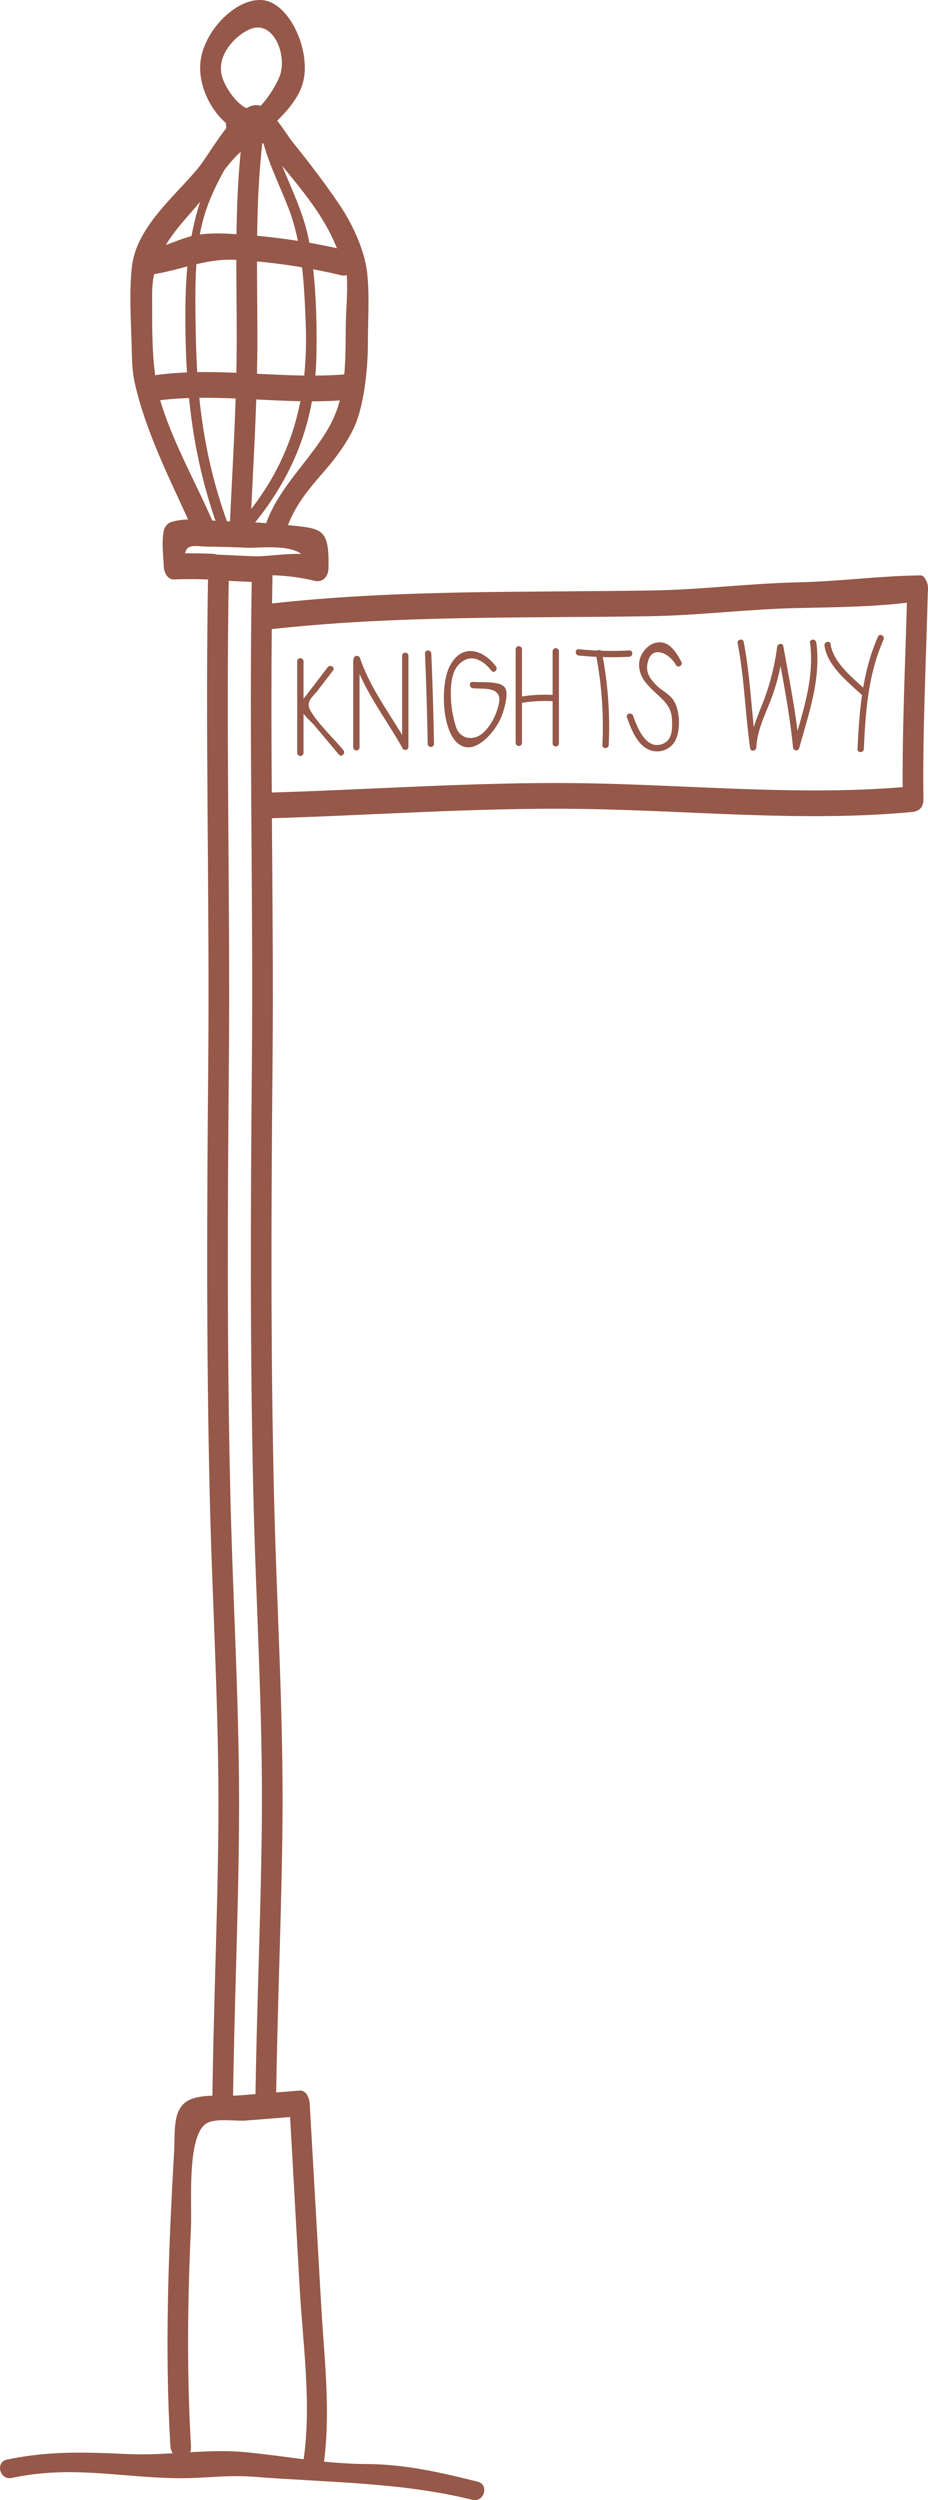 <svg id="Layer_1" data-name="Layer 1" xmlns="http://www.w3.org/2000/svg" viewBox="0 0 371.56 1000"><defs><style>.cls-1{fill:#965849;}</style></defs><title>iconmark_copper</title><path class="cls-1" d="M83.32,229.21c-1.17,65.59.64,131.31.05,196.94-.52,56.75-.75,113.51.56,170.23,1,44.13,3.83,88.28,3.51,132.47-.27,37.23-2,74.49-2.42,111.73-.08,6.62,8.18,6.81,8.27.18.46-37.25,2.15-74.5,2.42-111.74.32-44.18-2.49-88.33-3.51-132.46-1.32-56.72-1.08-113.48-.57-170.23.6-65.63-1.21-131.35,0-196.94.12-6.62-8.15-6.81-8.27-.18Z"/><path class="cls-1" d="M100.84,229.58c-1.17,65.59.64,131.31,0,196.94-.51,56.76-.74,113.52.57,170.23,1,44.13,3.87,88.29,3.42,132.47-.37,37.24-2.11,74.48-2.57,111.73-.08,6.62,8.19,6.81,8.27.18.46-37.26,2.19-74.5,2.57-111.74.44-44.18-2.4-88.33-3.42-132.46-1.32-56.72-1.09-113.48-.57-170.23.6-65.63-1.21-131.35,0-196.94.11-6.62-8.15-6.81-8.27-.18Z"/><path class="cls-1" d="M107.94,251.73c50.92-5.69,101.46-4.44,152.45-5.26,19.63-.32,39.21-2.84,58.83-3.26,16.51-.36,32.64-.45,49.13-2.8,5.21-.74,3.17-10.32.22-10.28-16.66.22-32.62,2.44-49.13,2.79-19.62.43-39.2,3-58.83,3.26-51,.83-101.54-.43-152.45,5.27-5.25.58-5.53,10.88-.22,10.28Z"/><path class="cls-1" d="M106.33,327.35c42-1.19,84.13-4.37,126.08-3.81,44.09.59,89.1,5.39,133.08,1.21,5.26-.5,5.53-10.8.22-10.29-44,4.18-89-.61-133.08-1.2-42-.57-84.11,2.61-126.08,3.8-5.31.15-5.55,10.44-.22,10.29Z"/><path class="cls-1" d="M363.26,235.16c-.67,28.14-2.16,56.2-1.8,84.35.09,6.6,8.36,6.82,8.27.18-.36-28.16,1.12-56.21,1.79-84.36.16-6.62-8.11-6.8-8.26-.17Z"/><path class="cls-1" d="M86.82,232.11l17.84.83c5.31.25,5.53-10,.21-10.29L87,221.83c-5.31-.25-5.53,10-.21,10.28Z"/><path class="cls-1" d="M85.78,221.54c-5.31-.25-10.59-.29-15.91-.12l4,5.23c-.48-10.12,2.44-8.14,9.52-8,5,.07,10,.19,15,.42,6.81.31,25.17-2.74,24.84,8.26l5.34-4.85c-8.46-2-17.46-.23-26.11.1-5.3.21-4.82,7.77.51,7.57a83.25,83.25,0,0,1,23.19,2.2c2.62.63,5.24-1.26,5.34-4.85.48-16.43-2.7-16-15.85-17.44-8.5-.94-17-1.36-25.59-1.57-6.61-.17-15-1.73-21.49.3a4.7,4.7,0,0,0-3,3.53c-.9,4.67-.19,9.45,0,14.2.13,2.68,1.63,5.3,4,5.23,5.31-.17,10.59-.13,15.9.12s5.54-10,.22-10.29Z"/><path class="cls-1" d="M84.71,207.55c-6.48-14.67-14.77-29.49-19.82-45C60.4,148.73,61,132.7,60.91,118c-.17-18.1,11-27.13,20.57-38.93,4.73-5.84,9.46-13.49,14.85-18.32,7.79-7,8.3-4.82,15,3.52,8.15,10.13,17.51,20.64,22.88,33.39,1.31,3.1,4.2,8.57,4.55,11.84.61,5.77-.19,14-.3,19.82-.18,9.57.2,21-2.24,30.25-2.34,8.94-6.11,14.36-11,21-6.76,9.07-15.19,18.19-19,29.72-2,6.14,5.89,9,7.91,2.9,3.93-11.82,10-18,17.45-26.76,3.83-4.52,8.85-11.59,11.13-17.71,3.27-8.76,4.59-21.85,4.59-31.2S148,117.78,147,109c-1.13-9.45-6.18-19.86-11.05-27.07-5.85-8.66-12.17-16.88-18.59-24.87-3.44-4.28-8.43-13.43-13.49-14.84C95.55,39.91,84.63,60.71,79.5,67,70.66,78,54.5,90.6,52.78,106.91c-1.07,10.1-.37,20.86-.09,30.69.24,8.45.06,11.24,2.17,19.32,5.14,19.68,14.58,37.53,22.6,55.67,2.56,5.78,9.81.76,7.25-5Z"/><path class="cls-1" d="M101.47,43.72c-4.81.9-11.74-8.58-12.81-14.09-1.62-8.33,6.24-16,11.88-18.12,8.39-3.21,14.11,9.07,11.81,17.86-1.17,4.46-10.42,19.71-15.65,15.55-4.48-3.56-8.83,5.25-4.36,8.79,5.16,4.1,10.24,2.2,15-2.06s10.87-10.09,13.43-16.92c4.61-12.32-3.95-32.61-14.8-34.56C95.35-1.72,81.11,12.24,80.19,25.56c-1,14.43,11.87,30.26,23.27,28.13,5.25-1,3.24-10.95-2-10Z"/><path class="cls-1" d="M58.73,110.06c12.2-1.34,22.74-6.75,35.35-6.13a241.55,241.55,0,0,1,42.67,6.2c5.18,1.2,7.63-8.66,2.41-9.87A258.92,258.92,0,0,0,99.2,94c-6.2-.45-12.56-1-18.77-.27C73,94.57,66.39,99,59,99.77c-5.25.58-5.53,10.87-.22,10.29Z"/><path class="cls-1" d="M61.37,160.43c26.69-3.83,53.33,2.16,80-.73,5.25-.57,5.53-10.86.22-10.29-26.71,2.89-53.35-3.1-80,.73-5.22.75-5.5,11-.22,10.29Z"/><path class="cls-1" d="M96.91,55.75c-3.15,26.5-2.13,53-2.13,79.6,0,25-1.62,50-2.78,75-.31,6.62,8,6.79,8.26.17,1.16-24.95,2.78-49.95,2.79-74.95,0-26.66-1-53.08,2.13-79.6.78-6.54-7.49-6.66-8.27-.17Z"/><path class="cls-1" d="M128.44,992.4c4.67-23,1.5-47,.16-70.28L124,841.41c-.15-2.59-1.61-5.42-4-5.23l-24,1.91c-5.85.46-14.34-.7-19.8,1.65-7.42,3.19-6,12.73-6.52,21.39-2.21,39-3.78,78-1.48,117.08.38,6.54,8.65,6.79,8.27.18h0c-1.73-29.25-1.36-58.5,0-87.8.41-9.2-1.71-35.92,6-41.15,3.55-2.41,11.71-.93,16-1.27l21.37-1.7-4-5.23L120,915.49c1.39,24,5.4,50.28.56,74"/><path class="cls-1" d="M89.59,59.53c-13.71,24-15.8,45.25-15.32,74.24.48,29.39,4.33,54.89,14.5,81.36,1.15,3,4.77.45,3.63-2.52-9.89-25.74-13.53-50.13-14-78.75-.21-13-.64-26.61,1.51-39.48C82,81.86,87.24,72.44,93.11,62.2c1.55-2.71-2-5.37-3.52-2.67Z"/><path class="cls-1" d="M104.44,53.13c2.36,10.94,7,19.67,10.91,29.73,5.7,14.58,6.42,30.35,7.05,46.41,1.3,32.9-7.06,57.72-26.55,80.11-2,2.26.88,6,2.85,3.7,17.06-19.61,27.56-42.13,28-71.41.24-14.73-.25-31-3-45.37-3-16-11.91-28.66-15.33-44.45-.69-3.18-4.71-1.92-4,1.28Z"/><path class="cls-1" d="M4.63,991.12c24.19-5.08,42.87-.24,66.4.11,10.44.15,19.75-1.44,30.73-.57,28.54,2.27,59,2.12,87.34,9.21,4.72,1.18,6.89-6.07,2.17-7.25-14.83-3.7-29.12-7-44.5-7.06-17.18-.09-31.53-3.12-48.44-4.74-15.52-1.49-31.18,1.45-46.8.76-17.17-.75-31.62-1.39-48.75,2.2-4.76,1-2.91,8.34,1.85,7.34Z"/><path class="cls-1" d="M119,264.41v36.81a1.27,1.27,0,0,0,2.53,0V264.41a1.27,1.27,0,0,0-2.53,0Z"/><path class="cls-1" d="M131.2,266.9c-2.93,3.82-5.88,7.63-8.79,11.48-1,1.3-2.45,2.64-2.23,4.44.3,2.44,4.41,5.78,5.78,7.41l9.73,11.6c1.05,1.25,2.83-.54,1.79-1.79-4.16-5-9.62-10-13-15.47-2.41-3.95.6-5.59,3-8.74l5.86-7.66c1-1.29-1.21-2.55-2.19-1.27Z"/><path class="cls-1" d="M141.43,264.21V299a1.27,1.27,0,0,0,2.53,0V264.21a1.27,1.27,0,0,0-2.53,0Z"/><path class="cls-1" d="M141.69,263.88c4.48,13,12.68,23.35,19.4,35.23a1.27,1.27,0,0,0,2.19-1.28c-6.6-11.66-14.75-21.85-19.15-34.63-.53-1.53-3-.87-2.44.68Z"/><path class="cls-1" d="M161,262.21v36.61a1.27,1.27,0,0,0,2.53,0V262.21a1.27,1.27,0,0,0-2.53,0Z"/><path class="cls-1" d="M170.16,261.4q.76,18.11,1.08,36.22a1.27,1.27,0,0,0,2.53,0q-.32-18.11-1.08-36.22c-.06-1.62-2.6-1.63-2.53,0Z"/><path class="cls-1" d="M198.52,266.46c-5.92-7.58-14.71-9-19,1.21-2.94,7-2.63,23.79,3.5,29.39,6.71,6.12,15.18-4.39,17.55-9.95,1-2.38,3.45-9.66,1.52-12.17-2.12-2.76-9.64-1.85-12.76-2.2-1.62-.18-1.6,2.35,0,2.53,2.25.26,6.23-.08,8.33.94,3.45,1.7,2.2,5.09,1.29,8.05a21.46,21.46,0,0,1-5.25,8.61c-3.74,3.63-9.48,3-11.12-2.12a44.17,44.17,0,0,1-2-16c.22-3.05.87-6.53,3-8.83,4.77-5.09,10-1.76,13.19,2.36,1,1.29,2.78-.52,1.79-1.79Z"/><path class="cls-1" d="M206.46,259.61v37.61a1.27,1.27,0,0,0,2.53,0V259.61a1.27,1.27,0,0,0-2.53,0Z"/><path class="cls-1" d="M221.26,260.41v37a1.27,1.27,0,0,0,2.53,0v-37a1.27,1.27,0,0,0-2.53,0Z"/><path class="cls-1" d="M208.45,281.21a57,57,0,0,1,13.87-.67c1.63.12,1.62-2.41,0-2.53a59.53,59.53,0,0,0-14.54.76c-1.6.28-.92,2.72.67,2.44Z"/><path class="cls-1" d="M231.74,262.2a132.3,132.3,0,0,0,20.2.49c1.62-.08,1.63-2.61,0-2.53a132.3,132.3,0,0,1-20.2-.49c-1.62-.16-1.61,2.37,0,2.53Z"/><path class="cls-1" d="M238.56,261.57A152.1,152.1,0,0,1,241.19,298c-.08,1.63,2.46,1.62,2.53,0A155.09,155.09,0,0,0,241,260.9c-.31-1.6-2.75-.92-2.44.67Z"/><path class="cls-1" d="M272.81,264.72c-2.06-3.82-5-8.89-10.33-7.61-3.47.84-6.33,4.63-6.56,8-.41,5.93,3.8,9.4,7.54,12.9,3,2.79,5.3,5.11,5.55,9.44.23,3.83.5,9.51-5.08,10.46-5.81,1-9-7.58-10.46-11.64-.55-1.52-3-.87-2.44.67,1.59,4.44,3.92,10.7,8.54,12.8a8.24,8.24,0,0,0,11-3.9c2-4.27,1.7-12.25-1.17-16.12-1.75-2.37-4.65-3.62-6.68-5.72-2.89-3-4.41-5.46-3.23-9.6,1.84-6.48,8.71-2.92,11.12,1.56.77,1.44,3,.16,2.19-1.27Z"/><path class="cls-1" d="M295.36,257.38c2.67,13.83,3,28,5,41.95.2,1.46,2.43,1,2.48-.34.23-6.5,3.36-12.86,5.7-18.81a83.89,83.89,0,0,0,5.14-21.4l-2.48.34c2.38,13.23,5,26.42,6.31,39.81a1.27,1.27,0,0,0,2.48.34c3.82-14,8.77-27.46,6.86-42.23-.21-1.59-2.74-1.61-2.53,0,1.88,14.55-3,27.77-6.77,41.56l2.49.33c-1.29-13.62-4-27-6.4-40.48-.28-1.53-2.34-1-2.49.33A95.14,95.14,0,0,1,304.68,283c-2,5.12-4.22,10.47-4.41,16l2.49-.34c-1.95-13.94-2.29-28.1-5-41.94-.31-1.6-2.75-.92-2.44.67Z"/><path class="cls-1" d="M330.1,258.27c1.25,8.31,9.61,14.68,15.38,20.05,1.19,1.1,3-.68,1.79-1.79-5.44-5.06-13.56-11.17-14.73-18.93-.24-1.61-2.68-.93-2.44.67Z"/><path class="cls-1" d="M351.56,254.6c-6.35,14.3-7.5,29.56-8.23,45-.08,1.62,2.45,1.62,2.53,0,.71-15,1.73-29.87,7.89-43.73.65-1.48-1.53-2.77-2.19-1.28Z"/></svg>